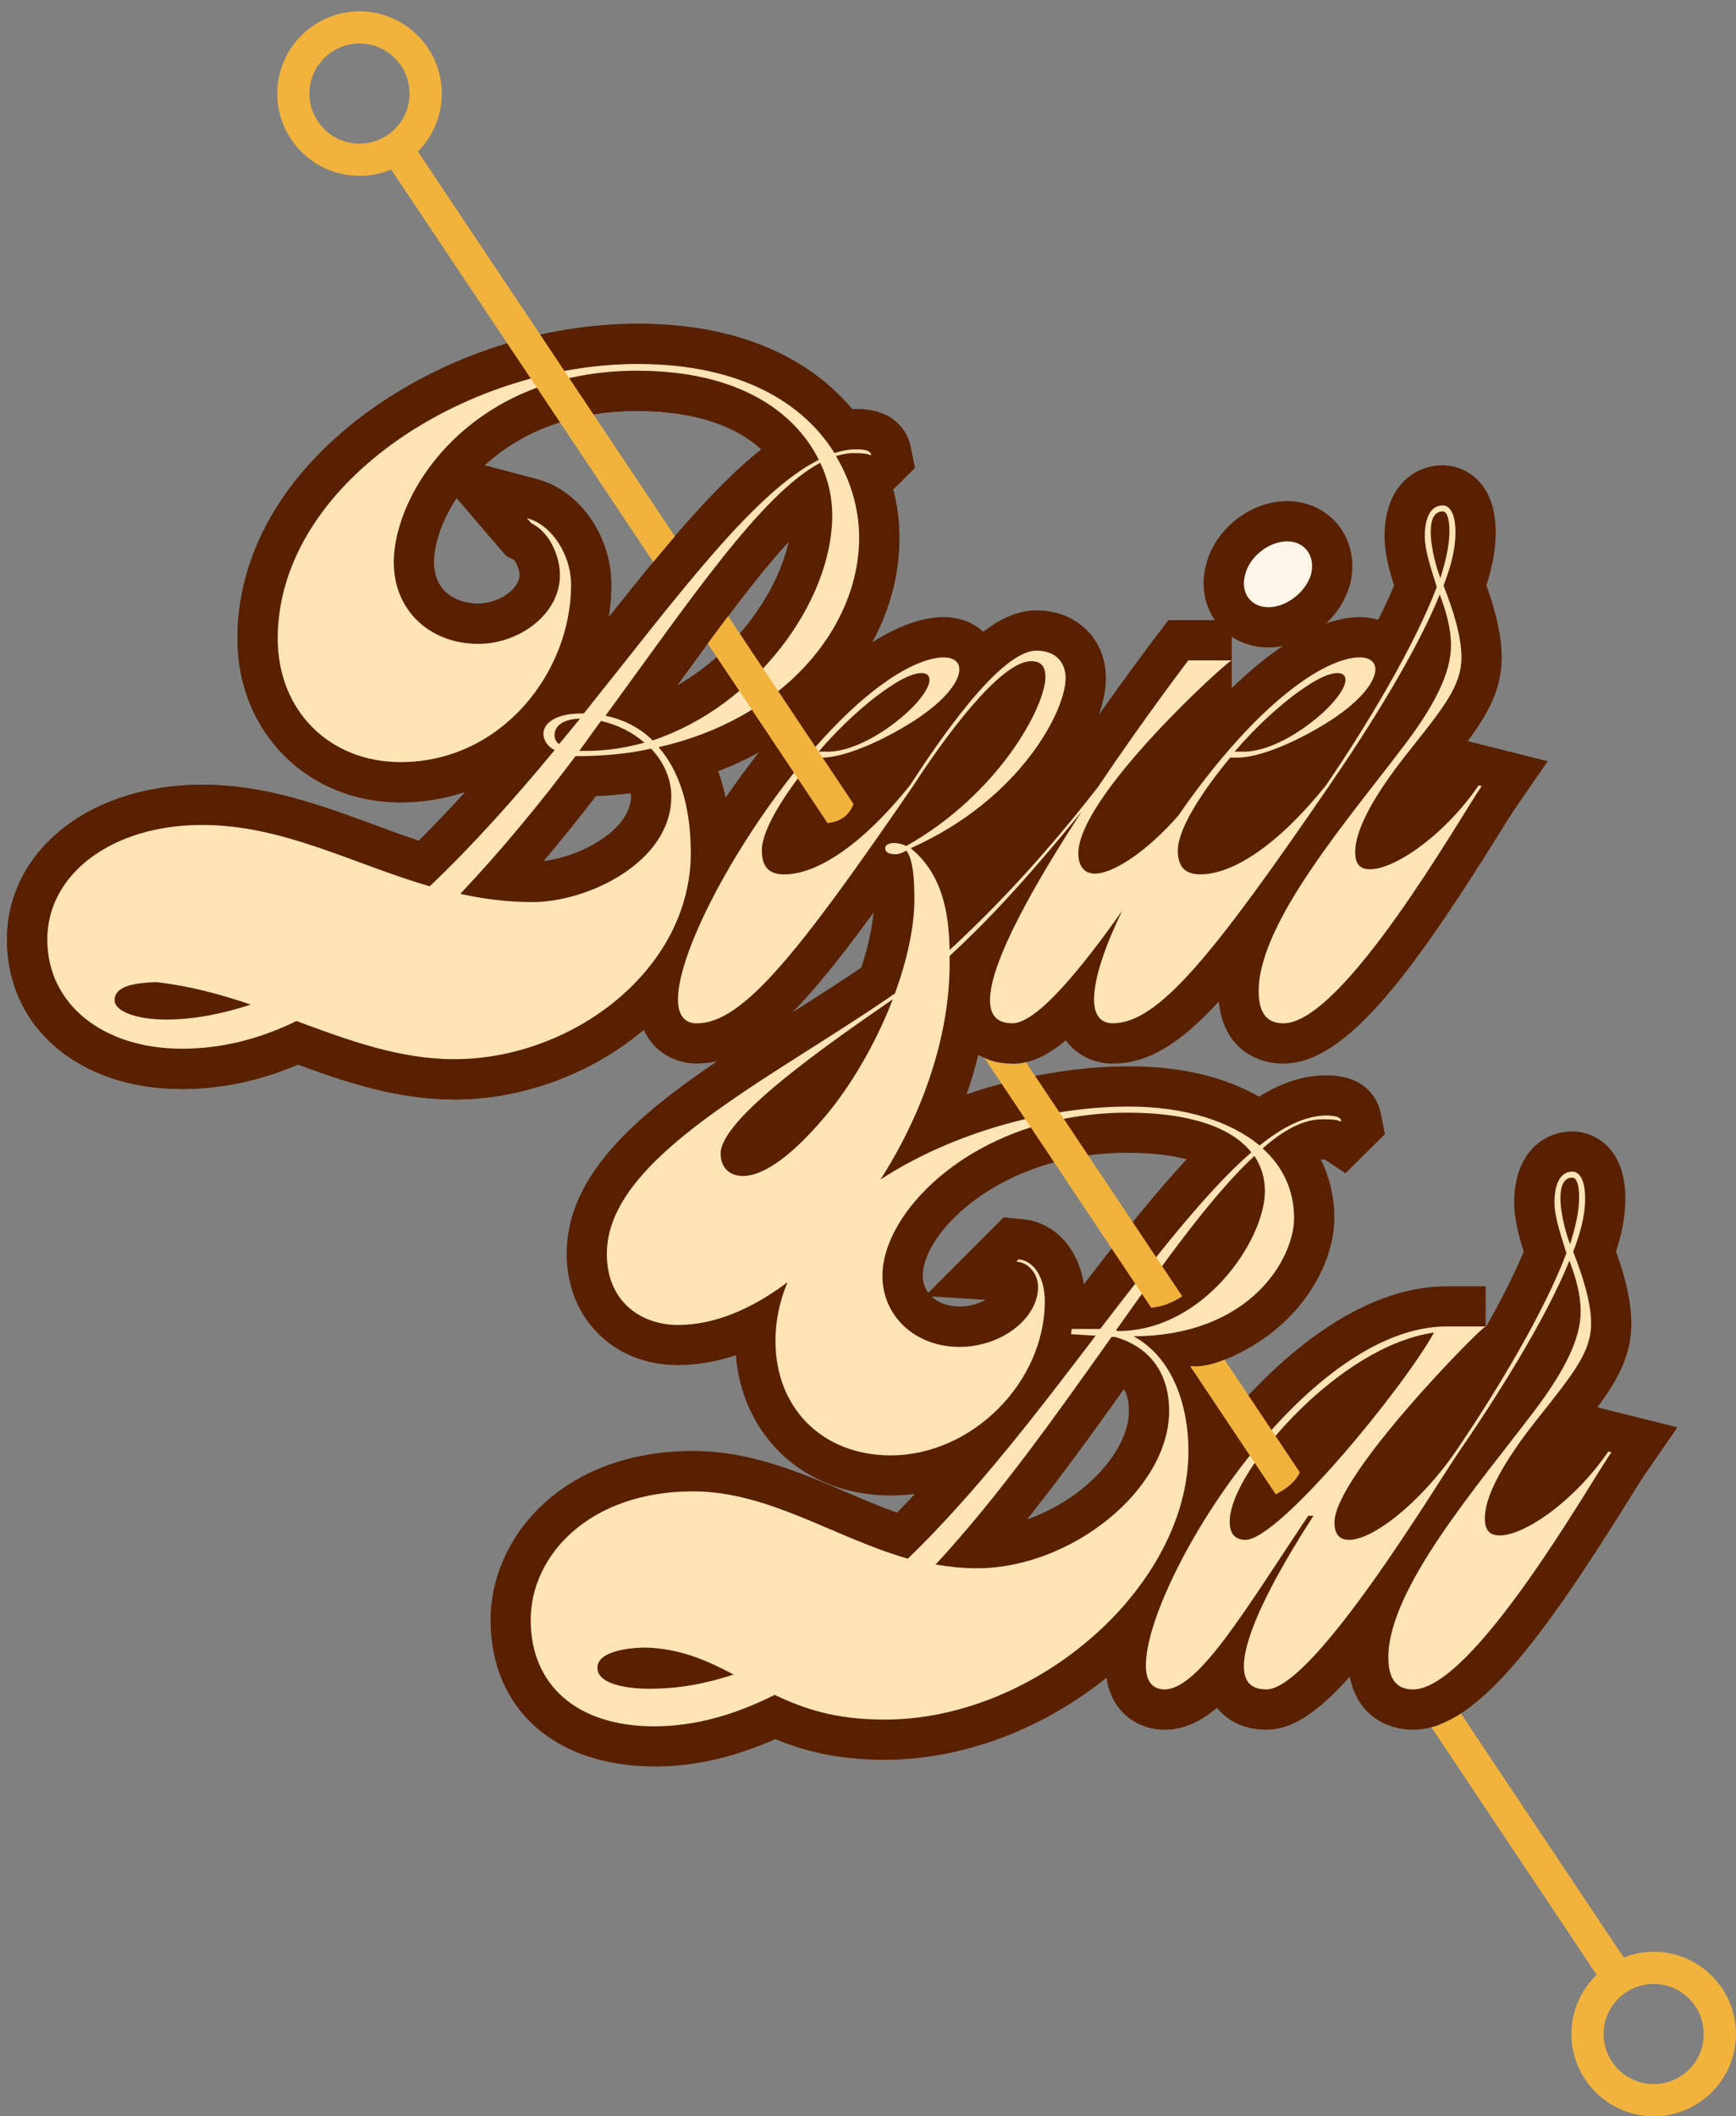 <?xml version="1.0" encoding="UTF-8"?>
<svg id="Capa_1" data-name="Capa 1" xmlns="http://www.w3.org/2000/svg" viewBox="0 0 431.37 525.83">
  <rect x="0" y="0" width="431.37" height="525.83" fill="#808080" stroke="none"/>
  <defs>
    <style>
      .cls-1 {
        fill: #fdf5e7;
      }

      .cls-1, .cls-2, .cls-3, .cls-4, .cls-5 {
        stroke-width: 0px;
      }

      .cls-2 {
        fill: #FFE4B6;
      }

      .cls-3 {
        fill: #582000;
      }

      .cls-4 {
        fill: #F2B33D;
      }

      .cls-5 {
        fill: #582000;
      }
    </style>
  </defs>
  <path class="cls-3" d="M112.89,273.18c-14.01,0-26.65-4.2-38.83-8.67-9.45,4.03-19.13,6.07-28.85,6.07-25.59,0-43.47-15.28-43.47-37.15,0-11.11,5.26-21.16,14.82-28.3,8.76-6.54,20.71-10.15,33.67-10.15,15.67,0,29.38,5.05,42.64,9.93,3.82,1.41,7.5,2.76,11.19,3.99,3.73-3.71,7.59-7.75,11.6-12.17-5.14,1.73-10.57,2.63-16.16,2.63-23.09,0-40.5-17.49-40.5-40.68,0-21.24,11.63-41.33,32.76-56.59,19.05-13.76,43.35-21.65,66.68-21.65,29.36,0,45.2,11.55,53.31,21.22.32-.01.65-.02.99-.02,10.8,0,13.08,7.14,13.52,9.33l1.07,5.29-5.39,5.33c1.02,3.94,1.54,7.97,1.54,12,0,25.08-17.99,47.61-45.07,58.03,2.14,5.92,3.24,12.74,3.24,20.25,0,16.75-7.83,32.48-22.04,44.3-13.01,10.82-30.04,17.02-46.72,17.02ZM148.05,197.78c-4.33,5.65-8.67,11.05-13.02,16.19,9.47-1.12,21.78-7.88,21.78-16.06,0-.29-.02-.58-.07-.86-2.78.37-5.67.61-8.7.73ZM196.03,134.52c-8.3,9.04-17.85,22.11-27.79,35.83,14.61-8.3,24.99-23.13,27.79-35.83ZM133.48,119.07c10.5,2.78,18.41,14.05,18.41,26.22,0,2.7-.22,5.4-.63,8.08,13.71-17.27,26.12-32.4,37.92-41.71-6.72-6.21-17.36-9.55-30.92-9.55-17.2,0-29.63,5.94-37.85,13.51l13.07,3.46ZM113.46,123.73c-3.82,5.76-5.63,11.6-5.63,15.98,0,7.58,5.93,10.27,11.01,10.27s10.27-3.59,10.27-7.11c0-1.47-.89-3.38-1.47-3.85l-1.82-.87-12.36-14.41Z"/>
  <path class="cls-3" d="M183.84,157.45c-1.76,2.04-3.68,3.99-5.74,5.82l14.29,21.4c2.3-1.42,4.49-2.95,6.57-4.57l-15.12-22.65ZM126.04,85.32l13.09,19.6c2.6-.82,5.37-1.49,8.32-1.97l-13.21-19.78c-2.75.61-5.49,1.33-8.2,2.15Z"/>
  <path class="cls-5" d="M227.33,116.25l-1.07-5.29c-.44-2.19-2.72-9.32-13.52-9.32-.33,0-.66,0-.99.02-8.11-9.67-23.94-21.22-53.3-21.22-8.04,0-16.2.94-24.21,2.73l13.21,19.78c3.37-.54,6.97-.84,10.81-.84,13.56,0,24.2,3.34,30.92,9.56-6.91,5.45-14.03,12.9-21.49,21.6-1.77,2.06-3.55,4.19-5.37,6.38-3.59,4.36-7.27,8.97-11.06,13.73.42-2.68.64-5.39.64-8.09,0-12.17-7.92-23.44-18.42-26.21l-13.07-3.46c4.78-4.4,10.98-8.25,18.72-10.7l-13.09-19.6c-12.3,3.68-24.05,9.38-34.28,16.77-21.12,15.26-32.75,35.35-32.75,56.59,0,23.19,17.41,40.68,40.49,40.68,5.59,0,11.02-.9,16.16-2.63-4.01,4.42-7.87,8.47-11.6,12.17-3.69-1.22-7.37-2.58-11.19-3.99-13.26-4.88-26.98-9.93-42.64-9.93-12.96,0-24.92,3.6-33.67,10.15-9.56,7.14-14.82,17.19-14.82,28.3,0,21.87,17.87,37.15,43.47,37.15,9.72,0,19.4-2.04,28.85-6.07,12.18,4.47,24.82,8.67,38.83,8.67,16.68,0,33.71-6.2,46.72-17.02,14.21-11.82,22.04-27.55,22.04-44.3,0-7.52-1.1-14.34-3.24-20.26,4.99-1.92,9.66-4.25,13.98-6.93l-14.29-21.4c-3,2.66-6.31,5.07-9.86,7.09,2.57-3.55,5.11-7.05,7.61-10.45,1.72-2.33,3.41-4.61,5.08-6.82,5.33-7.07,10.41-13.46,15.1-18.56-1.65,7.49-5.94,15.73-12.19,22.92l15.12,22.65c15.25-11.83,24.53-28.52,24.53-46.52,0-4.03-.53-8.06-1.55-12l5.39-5.33ZM118.84,149.98c-5.08,0-11.01-2.69-11.01-10.27,0-4.38,1.81-10.21,5.63-15.97l12.36,14.41,1.82.87c.58.47,1.47,2.38,1.47,3.85,0,3.52-5.18,7.11-10.27,7.11ZM135.03,213.97c4.35-5.14,8.69-10.54,13.02-16.19,3.02-.12,5.91-.36,8.7-.73.04.28.06.57.06.86,0,8.18-12.3,14.95-21.78,16.06Z"/>
  <path class="cls-5" d="M315.18,160.87c-5.23,0-9.95-2.29-12.95-6.28-3.03-4.04-3.93-9.33-2.47-14.52,2.29-8.74,11.06-15.56,20.07-15.56,5.12,0,9.79,2.22,12.81,6.08,3.11,3.99,4.15,9.28,2.84,14.52l-.1.37c-2.56,8.77-11.24,15.38-20.2,15.38Z"/>
  <path class="cls-1" d="M315.18,150.87c4.46,0,9.3-3.72,10.6-8.18,1.12-4.46-1.49-8.18-5.95-8.18s-9.3,3.72-10.41,8.18c-1.3,4.46,1.3,8.18,5.76,8.18Z"/>
  <path class="cls-5" d="M162.58,438.89c-24.71,0-40.68-14.29-40.68-36.4,0-20.35,17.65-41.98,50.35-41.98,14.03,0,26.24,5.21,38.05,10.25,4.31,1.84,8.46,3.61,12.59,5.09,1.51-1.54,3-3.1,4.48-4.68-1.98.27-4,.41-6.03.41-21.16,0-36.84-14.45-38.49-34.85-4.87,1.62-9.69,2.45-14.38,2.45-16.03,0-27.66-11.63-27.66-27.66,0-19.09,16.53-33.71,37.38-47.84-1.67.38-3.36.57-5.06.57-7.05,0-14.65-4.99-14.65-15.95,0-21.59,30.76-69.58,55.79-87.04,7.34-5.18,14.35-7.93,20.22-7.93,3.92,0,7.36,1.36,9.84,3.63,4.73-3.63,9.03-5.3,13.22-5.3,10,0,17.25,7.1,17.25,16.88,0,2.59-.58,5.69-1.77,9.1,7.89-11.2,13.98-19.19,14.31-19.63l3-3.93h15.73v16.91c3.66-3.56,7.55-6.91,11.57-9.72,7.34-5.18,14.35-7.93,20.23-7.93,1.62,0,3.16.23,4.59.67,1.48-2.96,2.82-5.83,3.95-8.54-1.14-3.59-2.37-7.88-2.37-12.25,0-12.17,7.26-17.62,14.46-17.62,4.89,0,13.16,3.52,13.16,16.69,0,4.89-1.11,9.46-2.32,13.13,2.59,7.21,3.8,12.97,3.8,17.92,0,7.77-3.2,13.72-8.43,20.81l19.87,4.99-8.19,11.87c-.72,1.05-2.22,3.45-3.95,6.23-22.48,36.12-38.45,57.03-53.56,57.03-6.94,0-14.97-4.1-16.02-15.43-9.8,10.66-17.74,15.43-26.37,15.43-4.3,0-8.8-1.85-11.66-5.78-5.36,4.48-9.41,5.78-13.26,5.78-3.24,0-6.12-.77-8.48-2.17-.8,3.26-1.77,6.53-2.89,9.78,13.12-4.43,27.18-6.93,40.26-6.93s23.62,2.58,32.39,7.52c5.77-3.55,11.28-5.29,16.7-5.29,10.8,0,13.08,7.14,13.52,9.32l1.07,5.29-9.83,9.72-5.09-3.4c-.17,0-.37,0-.6,0-.09,0-.23,0-.39.03,2.18,4.45,3.33,9.37,3.33,14.52,0,12.43-9.84,29.62-30.65,36.43,2.87,6.16,4.43,13.45,4.43,21.4,0,18.82-9.8,38.29-26.89,53.42-16.76,14.83-38.12,23.34-58.6,23.34-11.96,0-20.31-2.29-27.21-5.14-10.33,4.58-20.21,6.81-30.06,6.81ZM279.27,345.15c-7.48,10.52-15.52,21.66-24.04,32.35,14.14-4.86,25.29-16.99,25.29-26.89,0-2.29-.39-4.08-1.25-5.46ZM231.45,322.12c1.62,1.57,4.07,2.5,7,2.5,2.67,0,4.83-.74,6.42-1.66l-13.42-.84ZM280.29,286.42c-31.63,0-50.99,19.77-50.99,30.54,0,1.63.49,3.08,1.37,4.27l18.73-18.76,4.69.45c7.96.76,13.84,7.19,15.24,16.16,9.42-12.2,17.8-22.74,25.53-31.02-3.41-.93-8.12-1.62-14.57-1.62ZM217.07,226.71c-7.77,10.69-14.29,18.88-20.18,24.84,5.72-3.64,11.58-7.37,17.13-11.13,1.64-5.01,2.67-9.66,3.04-13.71Z"/>
  <path class="cls-5" d="M351.12,429.78c-6.46,0-13.87-3.55-15.71-13.19-8.47,9.5-14.73,13.19-20.73,13.19-5.25,0-9.53-2.01-12.27-5.46-4.2,3.56-8.38,5.46-13.02,5.46-7.06,0-14.65-4.99-14.65-15.95,0-24.95,42.15-94.23,84.75-94.23h9.67v10.25c3.71-6.56,7.05-13.08,9.47-18.86-1.14-3.59-2.37-7.88-2.37-12.25,0-12.17,7.26-17.62,14.46-17.62,4.89,0,13.16,3.52,13.16,16.69,0,4.88-1.11,9.45-2.32,13.13,2.59,7.22,3.8,12.98,3.8,17.92,0,7.77-3.2,13.73-8.43,20.81l19.88,4.98-8.2,11.87c-.72,1.05-2.22,3.45-3.95,6.24-22.48,36.11-38.44,57.02-53.55,57.02Z"/>
  <path class="cls-2" d="M399.65,360.65c-8.93,13.02-21.76,21.38-27.52,20.83-2.79-.19-3.16-2.42-3.16-4.28,0-6.69,6.69-16.73,13.57-25.29,8.37-10.6,12.83-15.99,12.83-23.06,0-5.21-2.05-11.71-4.46-17.85,1.67-4.28,2.97-8.74,2.97-13.2,0-4.83-1.49-6.69-3.16-6.69-3.35,0-4.46,3.72-4.46,7.62s1.86,8.93,2.97,12.64c-5.39,14.32-17.11,34.03-27.52,49.27h0c-8.93,13.02-21.2,22.5-26.96,21.94-2.6-.19-3.16-2.42-3.16-4.28,0-11.71,36.63-48.72,37.56-48.72h-9.67c-35.7,0-74.75,63.78-74.75,84.23,0,3.72,1.49,5.95,4.65,5.95,8.55,0,20.45-20.45,35.7-43.14h1.3c-9.86,15.25-17.29,29.57-17.29,37.38,0,3.72,1.67,5.76,5.58,5.76,11.71,0,42.4-51.13,47.79-58.94h0c9.85-14.32,21.75-33.28,27.52-47.6,1.67,4.46,2.79,8.55,2.79,12.64,0,6.88-4.09,14.88-11.53,24.73-13.76,18.22-36.26,44.07-36.26,61.18,0,5.21,1.86,8,6.14,8,14.88,0,43.88-51.13,49.28-58.94l-.74-.19ZM309.47,382.6c-3.35,0-3.91-2.6-3.91-4.46,0-6.69,7.25-17.85,17.48-27.89,9.48-9.3,21.57-17.48,33.28-19.15-7.44,13.57-38.49,51.51-46.86,51.51ZM387.75,297.62c0-2.79.74-5.02,2.97-5.02.93,0,1.67,1.49,1.67,4.83,0,4.09-1.12,8-2.23,11.71-.74-1.67-2.42-7.25-2.42-11.53Z"/>
  <path class="cls-2" d="M281.77,332.02c29.19-.19,39.79-19.52,39.79-29.38,0-6.88-2.79-12.83-7.81-17.29,5.21-4.65,10.23-7.25,14.88-7.25,2.79,0,3.9.19,4.46.56l.19-.19c-.19-.93-1.49-1.3-3.72-1.3-5.21,0-10.79,2.79-16.55,7.44-7.25-5.95-18.41-9.67-32.54-9.67-20.46,0-44.11,6.63-61.7,18.14,10.32-16.02,17.2-35.37,17.2-53.7v-1.86c8.53-7.86,18.11-17.83,32.8-35.85-11.66,17.88-22.77,37.38-22.77,46.82,0,3.72,1.67,5.76,5.58,5.76,6.06,0,17.19-13.67,27.27-27.96-4.36,8.97-7,16.88-7,22.01,0,3.72,1.49,5.95,4.65,5.95,11.34,0,24.92-16.92,53.74-58.94h0c9.85-14.32,21.75-33.28,27.52-47.6,1.67,4.46,2.79,8.55,2.79,12.64,0,6.88-4.09,14.88-11.53,24.73-13.76,18.22-36.26,44.07-36.26,61.18,0,5.21,1.86,8,6.14,8,14.88,0,43.88-51.13,49.27-58.94l-.74-.19c-8.93,13.02-21.76,21.38-27.52,20.83-2.79-.19-3.16-2.42-3.16-4.28,0-6.69,6.69-16.73,13.57-25.29,8.37-10.6,12.83-15.99,12.83-23.06,0-5.21-2.05-11.71-4.46-17.85,1.67-4.28,2.97-8.74,2.97-13.2,0-4.83-1.49-6.69-3.16-6.69-3.35,0-4.46,3.72-4.46,7.62s1.86,8.93,2.97,12.64c-5.39,14.32-17.11,34.03-27.52,49.27h0c-12.09,15.06-23.24,22.13-31.24,22.13-4.09,0-5.58-2.23-5.58-5.95,0-5.21,5.76-14.32,13.02-23.06h1.86c5.21,0,13.76-3.53,21.38-8.18,8.93-5.39,12.83-10.6,12.83-13.76,0-1.86-1.49-2.97-3.9-2.97-3.16,0-8.18,1.67-14.5,6.14-10.37,7.24-21.4,19.86-30.58,33.2-7.63,8.71-16.04,14.4-20.74,14.4-2.6,0-4.09-1.86-4.09-5.02,0-14.32,37.19-47.97,38.12-47.97h-10.79s-10.9,14.28-22.45,31.47c-12.89,16.53-24.69,29.24-36.86,40.49-.19-8.55-1.49-18.59-9.67-25.29,27.52-12.27,38.49-34.4,38.49-42.21,0-4.28-2.79-6.88-7.25-6.88-9.11,0-24.54,22.87-31.42,33.47h0c-12.09,15.06-23.24,22.13-31.24,22.13-4.09,0-5.58-2.23-5.58-5.95,0-5.21,5.76-14.32,13.02-23.06h1.86c5.21,0,13.76-3.53,21.38-8.18,8.92-5.39,12.83-10.6,12.83-13.76,0-1.86-1.49-2.97-3.91-2.97-3.16,0-8.18,1.67-14.5,6.14-23.99,16.74-51.51,62.29-51.51,78.84,0,3.72,1.49,5.95,4.65,5.95,11.34,0,24.92-16.92,53.74-58.94h0c6.88-10.6,21.38-31.05,29.38-31.05,2.42,0,3.53,1.3,3.53,3.9,0,7.44-11.71,29.19-34.59,42.02-1.12-.56-2.23-.74-2.98-.74-1.49,0-2.23.56-2.23,1.3,0,.93.74,1.49,2.6,1.49.74,0,1.86-.37,2.6-.93,1.86,2.23,2.04,8,2.04,12.09,0,7.07-1.86,15.25-4.83,23.43-31.42,21.76-71.59,40.72-71.59,64.71,0,11.9,8.55,17.66,17.67,17.66s18.38-3.97,27.24-10.63c-1.94,4.59-3.01,9.46-3.01,14.58,0,16.74,11.71,28.45,28.63,28.45,20.27,0,38.3-18.22,38.3-38.3,0-5.76-2.6-10.04-6.51-10.41l-.56.56c2.97.19,5.39,2.98,5.39,6.32,0,7.81-9.11,14.88-19.52,14.88-10.97,0-19.15-7.62-19.15-17.66,0-16.55,23.8-40.54,60.99-40.54,15.06,0,25.66,3.53,30.68,9.86-10.97,9.48-23.99,26.22-37.56,43.88h-7.07l-.19,1.3,6.14.37c-14.32,18.78-29.57,38.86-46.67,55.41-18.22-5.21-34.59-16.73-53.37-16.73-25.66,0-40.35,15.8-40.35,31.98s11.53,26.4,30.68,26.4c10.41,0,20.27-2.97,29.94-7.81,7.07,3.35,14.88,6.14,27.33,6.14,37.93,0,75.49-33.28,75.49-66.75,0-10.97-3.72-23.06-13.57-28.45ZM355.52,132.09c0-2.79.74-5.02,2.97-5.02.93,0,1.67,1.49,1.67,4.83,0,4.09-1.12,8-2.23,11.71-.74-1.67-2.42-7.25-2.42-11.53ZM324.29,170.76c3.53-2.42,6.32-3.53,8-3.53,1.3,0,2.04.56,2.04,1.67,0,1.67-1.67,4.46-5.21,7.81-5.58,5.21-14.13,10.41-20.83,10.04h-1.49c5.39-6.32,11.9-12.27,17.48-15.99ZM220.92,170.76c3.53-2.42,6.32-3.53,8-3.53,1.3,0,2.04.56,2.04,1.67,0,1.67-1.67,4.46-5.21,7.81-5.58,5.21-14.13,10.41-20.83,10.04h-1.49c5.39-6.32,11.9-12.27,17.48-15.99ZM179.07,286.6c0-8.55,26.03-26.78,42.77-38.3-4.28,11.16-10.6,21.75-16.74,29.01-11.53,13.76-18.04,14.88-20.45,14.88-3.35,0-5.58-2.04-5.58-5.58ZM161.65,419.6c-6.51,0-13.2-1.3-13.2-5.21,0-4.65,9.85-5.02,11.9-5.02,8.55.19,15.25,3.16,21.94,6.69-6.69,2.23-13.57,3.53-20.64,3.53ZM311.71,287.21c1.67,2.6,2.6,5.39,2.6,8.74,0,12.09-15.06,34.59-36.26,34.77-.19,0-.56,0-.74-.19,12.64-17.85,24.17-33.84,34.4-43.33ZM242.72,389.66c-3.53,0-6.88-.37-10.23-.93,15.99-17.29,30.49-37.93,43.7-56.53h.93c7.81,2.23,13.39,8.18,13.39,18.41,0,19.34-24.17,39.05-47.79,39.05Z"/>
  <path class="cls-2" d="M171.65,211.86c0-11.34-2.79-20.27-8-26.22,30.68-6.88,49.83-29.38,49.83-52.06,0-6.69-1.86-13.76-5.76-20.27,1.49-.37,2.79-.74,4.09-.74,2.79,0,3.9.19,4.46.56l.19-.19c-.19-.93-1.49-1.3-3.72-1.3-1.86,0-3.53.37-5.39.93-7.62-12.27-23.06-22.13-48.9-22.13-42.95,0-89.44,29.94-89.44,68.24,0,18.04,13.02,30.68,30.5,30.68,25.1,0,42.4-22.31,42.4-44.07,0-7.25-4.65-14.88-10.97-16.55l1.12,1.3c4.65,2.23,7.07,8.37,7.07,12.83,0,9.85-10.23,17.11-20.27,17.11-11.9,0-21.01-8.18-21.01-20.27,0-17.66,19.34-47.6,60.43-47.6,25.29,0,39.23,10.23,45.18,22.13-16.36,8.18-35.89,34.96-58.39,63.03h-.56c-6.69,0-9.48,2.6-9.48,5.02,0,1.49.93,3.16,2.79,4.09-9.86,11.9-20.27,23.62-31.05,33.84-19.15-5.58-36.45-15.25-56.53-15.25-22.5,0-38.49,12.27-38.49,28.45s13.95,27.15,33.47,27.15c9.86,0,19.34-2.42,28.45-6.88,13.02,4.83,25.66,9.48,39.23,9.48,29.19,0,58.76-22.13,58.76-51.32ZM41.12,253.32c-6.69,0-12.64-1.86-12.64-4.83s3.53-4.28,10.41-4.46c8.18.93,15.8,2.98,23.43,5.58-6.88,2.23-13.95,3.72-21.2,3.72ZM203.82,114.98c2.05,4.28,2.98,8.74,2.98,13.02,0,21.76-19.34,47.6-44.63,55.97-3.16-3.16-7.25-5.21-11.71-6.14,20.83-28.45,38.68-55.04,53.37-62.85ZM149.33,179.13c4.09.93,7.81,2.79,10.79,5.39-4.65,1.3-9.48,2.05-14.32,2.05h-1.86l5.39-7.44ZM144.13,178.57l-5.21,6.32c-.74-.56-1.12-1.3-1.12-2.23,0-2.97,3.35-4.09,6.32-4.09ZM114.38,222.08c10.04-10.6,19.71-22.31,28.63-34.21h.37c6.51,0,12.64-.56,18.41-1.86,2.98,3.16,5.02,7.25,5.02,11.9,0,16.36-20.83,26.22-34.4,26.22-6.32,0-12.27-.74-18.04-2.05Z"/>
  <path class="cls-4" d="M212.09,199.76l-13.13-19.66-15.12-22.65-2.91-4.36c-1.67,2.21-3.36,4.49-5.08,6.82l2.25,3.36,14.29,21.4,13.25,19.85c2.91-.35,5.26-1.62,6.44-4.76Z"/>
  <path class="cls-4" d="M293.77,322.08l-38.85-58.18c-1.88,1.01-9.47.22-10.53-1.37l41.67,62.39c2.89-.24,5.4-1.34,7.72-2.84Z"/>
  <path class="cls-4" d="M323,365.85l-18.71-28.01c-2.87,1.12-5.48,1.84-8.56,1.59l21.27,31.86c2.66-1.34,4.83-3.04,5.99-5.43Z"/>
  <path class="cls-4" d="M147.45,102.95l-13.21-19.78-30.4-45.52c3.67-3.7,5.94-8.78,5.94-14.39,0-11.27-9.17-20.44-20.44-20.44s-20.44,9.17-20.44,20.44,9.17,20.44,20.44,20.44c2.78,0,5.44-.56,7.86-1.58l28.85,43.2,13.09,19.6,23.19,34.73c1.82-2.19,3.6-4.32,5.37-6.38l-20.24-30.32ZM76.89,23.25c0-6.86,5.58-12.44,12.44-12.44s12.44,5.58,12.44,12.44-5.58,12.44-12.44,12.44-12.44-5.58-12.44-12.44Z"/>
  <path class="cls-4" d="M410.92,484.95c-2.63,0-5.13.52-7.44,1.42l-40.48-60.62c-.98.82-5.57,3.11-6.9,3.33-.15.03-.29.06-.43.08l41.08,61.52c-3.86,3.72-6.27,8.93-6.27,14.7,0,11.27,9.17,20.44,20.44,20.44s20.44-9.17,20.44-20.44-9.17-20.44-20.44-20.44ZM410.92,517.83c-6.86,0-12.44-5.58-12.44-12.44s5.58-12.44,12.44-12.44,12.44,5.58,12.44,12.44-5.58,12.44-12.44,12.44Z"/>
</svg>